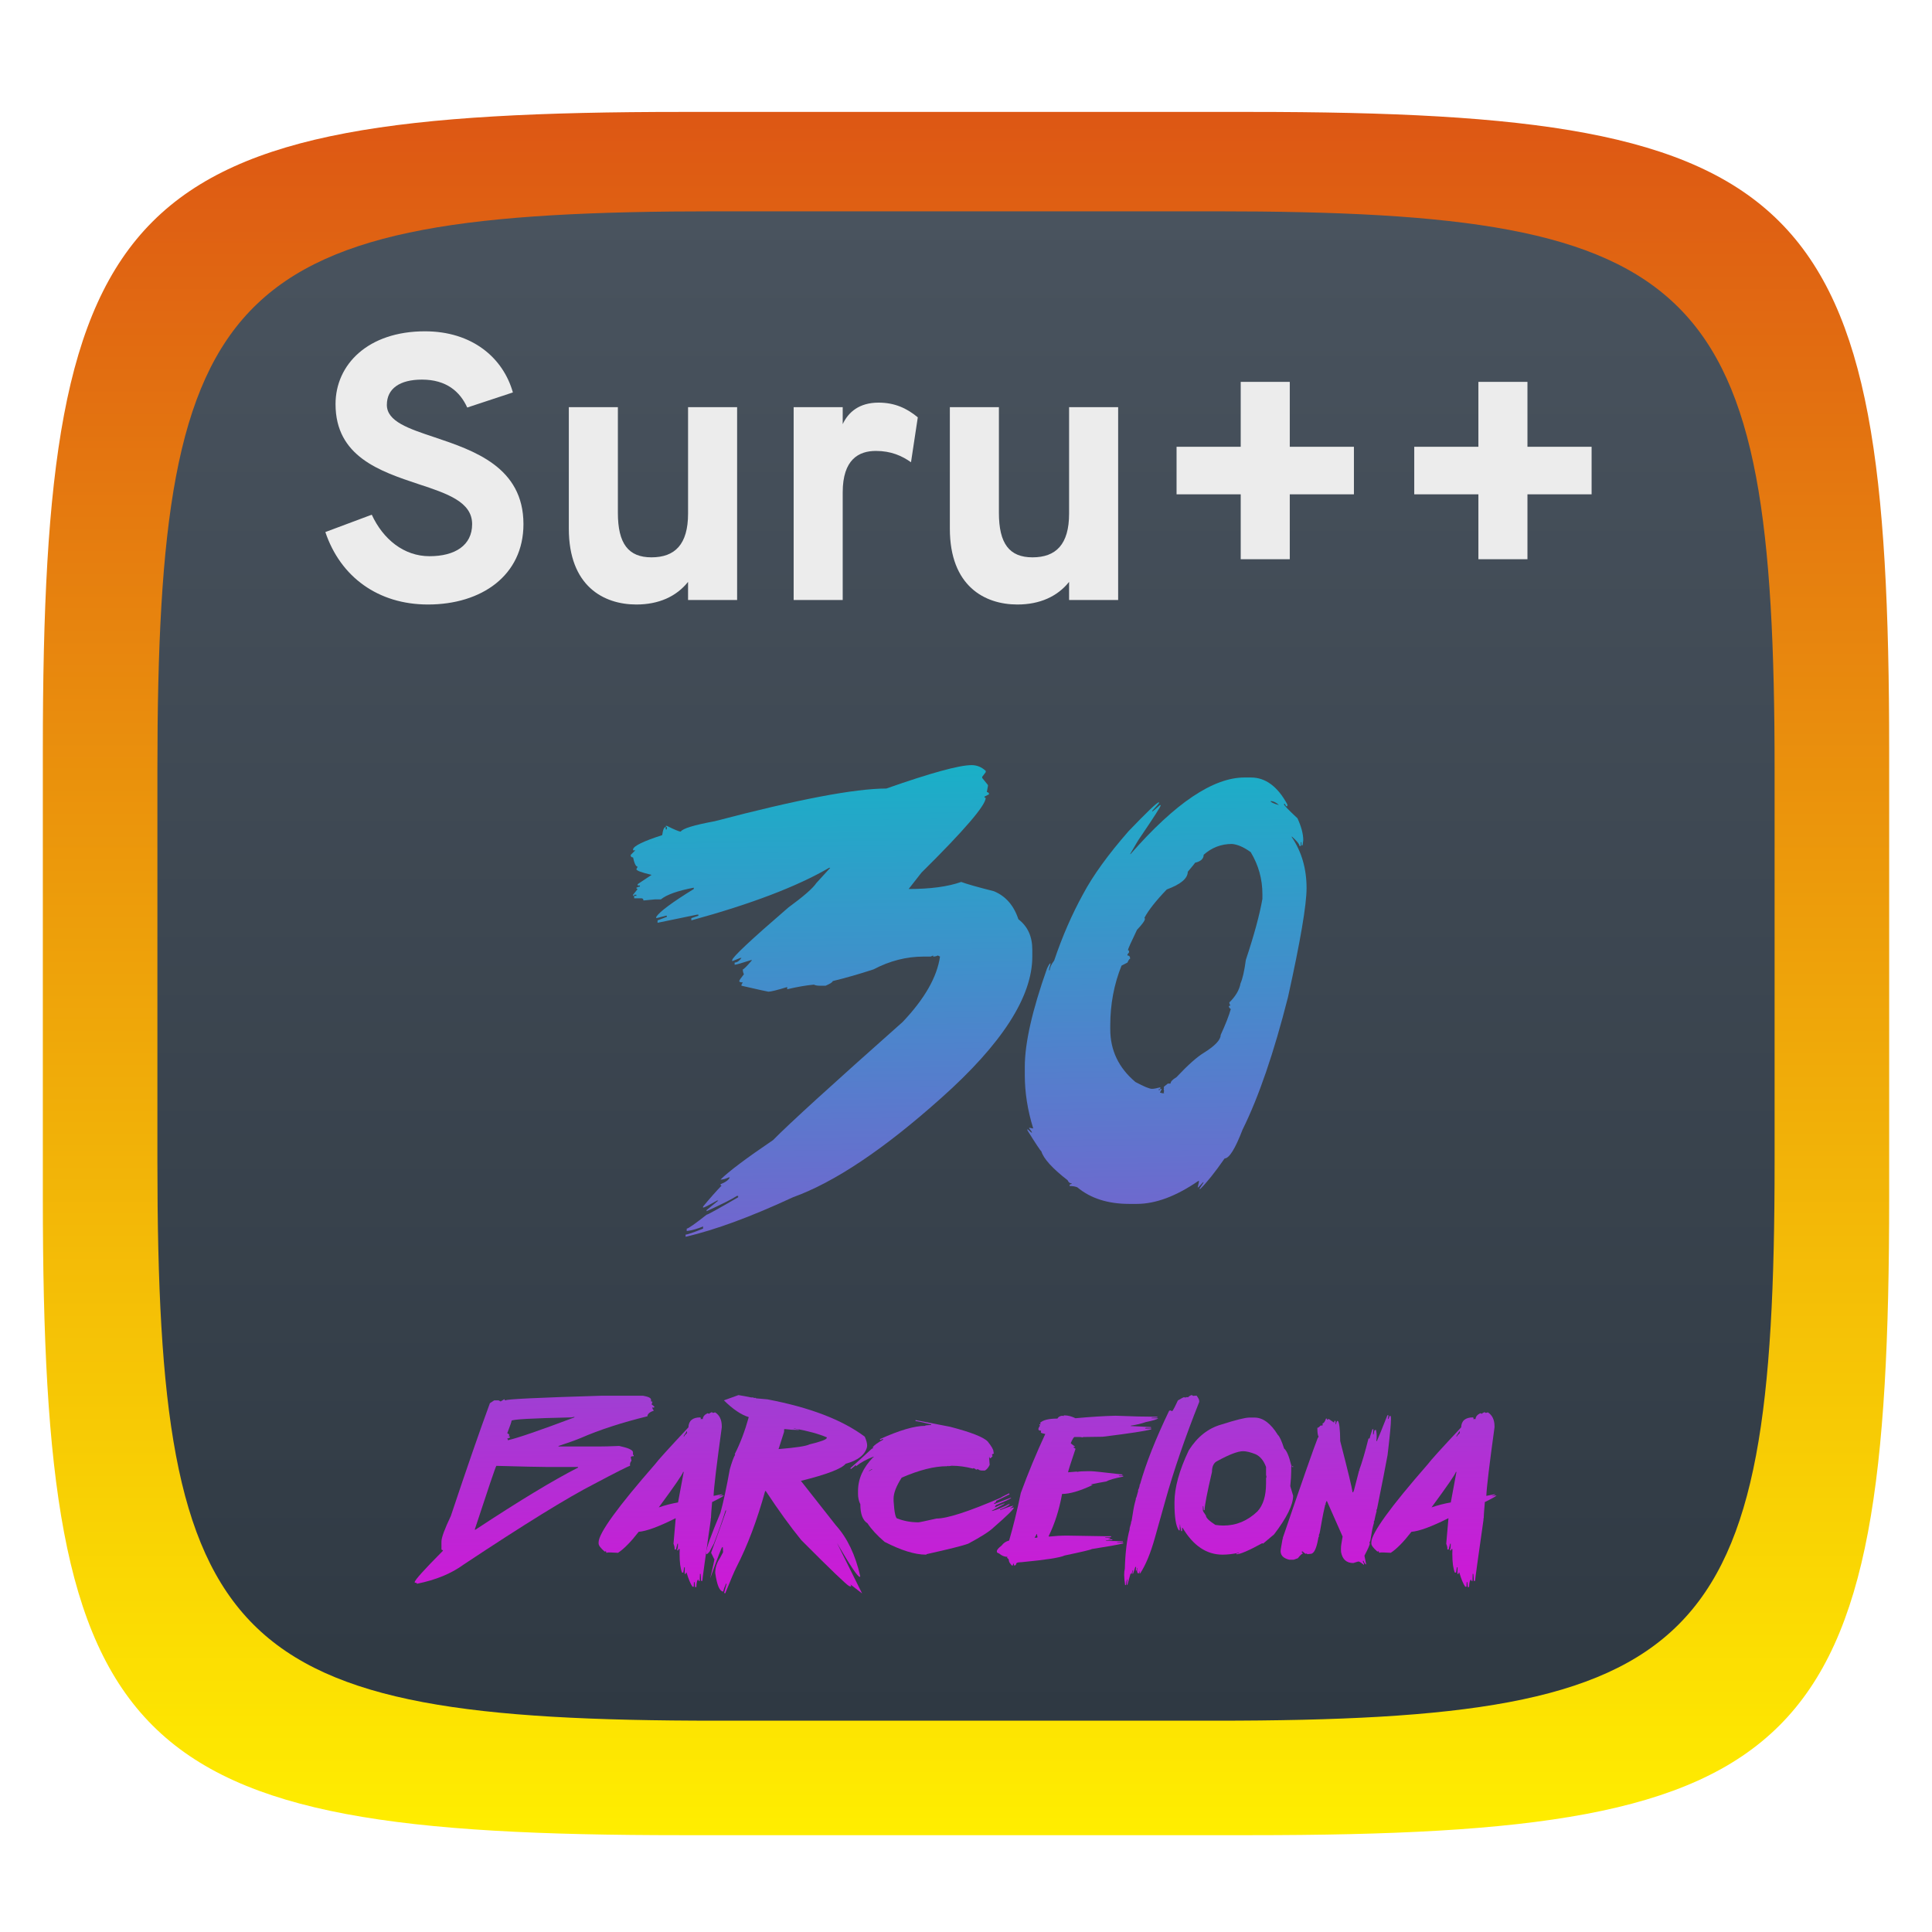<svg width="1024" height="1024" viewBox="0 0 1024 1024" fill="none" xmlns="http://www.w3.org/2000/svg">
<g filter="url(#filter0_d)">
<path d="M662.74 55.32C958.965 55.32 1001.3 97.549 1001.3 393.498V630.503C1001.3 926.45 958.965 968.68 662.74 968.68H361.26C65.035 968.68 22.7 926.45 22.7 630.503V393.498C22.7 97.549 65.035 55.32 361.26 55.32H662.74Z" fill="url(#paint0_linear)"/>
</g>
<path d="M644.031 112C903.491 112 940.571 148.988 940.571 408.205V615.795C940.571 875.011 903.491 912 644.031 912H379.969C120.509 912 83.429 875.011 83.429 615.795V408.205C83.429 148.988 120.509 112 379.969 112H644.031Z" fill="url(#paint1_linear)"/>
<path d="M226.841 320.4C255.241 320.4 277.441 305 277.441 277.8C277.441 247.6 251.241 238.8 230.441 231.8C216.641 227.2 205.041 223.4 205.041 214.6C205.041 206 211.841 201.2 223.641 201.2C236.641 201.2 243.841 207.6 247.641 216L271.841 208C266.641 189.6 250.241 175.6 225.241 175.6C195.041 175.6 177.841 193.2 177.841 214.2C177.841 242 201.441 249.8 221.841 256.6C237.041 261.6 250.241 266 250.241 277.8C250.241 289 241.241 294.8 227.641 294.8C214.041 294.8 203.041 285.8 197.041 272.8L172.441 282C180.441 305.8 200.441 320.4 226.841 320.4Z" fill="#ECECEC"/>
<path d="M364.688 318H390.688V215.8H364.688V272.2C364.688 288.6 357.688 295.4 345.288 295.4C333.088 295.4 327.488 288.2 327.488 271.8V215.8H301.488V280.2C301.488 310.6 319.888 320.4 337.288 320.4C349.088 320.4 358.488 316.2 364.688 308.4V318Z" fill="#ECECEC"/>
<path d="M420.652 318H446.652V261C446.652 243.4 455.252 239 464.252 239C472.252 239 478.052 241.6 482.852 245L486.452 221.2C480.652 216.4 474.252 213.4 465.652 213.4C455.452 213.4 449.652 218.4 446.652 224.8V215.8H420.652V318Z" fill="#ECECEC"/>
<path d="M566.641 318H592.641V215.8H566.641V272.2C566.641 288.6 559.641 295.4 547.241 295.4C535.041 295.4 529.441 288.2 529.441 271.8V215.8H503.441V280.2C503.441 310.6 521.841 320.4 539.241 320.4C551.041 320.4 560.441 316.2 566.641 308.4V318Z" fill="#ECECEC"/>
<path d="M683.605 262H717.605V236.8H683.605V202.4H657.605V236.8H623.605V262H657.605V296.4H683.605V262Z" fill="#ECECEC"/>
<path d="M809.582 262H843.582V236.8H809.582V202.4H783.582V236.8H749.582V262H783.582V296.4H809.582V262Z" fill="#ECECEC"/>
<path d="M514.958 405.531C517.767 405.531 520.264 406.546 522.448 408.574V409.277L520.576 411.734V412.32L523.619 416.065V416.65L523.034 419.81C523.814 419.888 524.204 420.278 524.204 420.981L521.746 422.268C521.746 422.658 521.98 422.853 522.448 422.853C522.448 426.833 511.095 440.058 488.389 462.53L481.601 471.191C493.149 471.191 502.434 469.943 509.457 467.446C512.344 468.538 518.118 470.177 526.779 472.362C533.021 474.937 537.352 479.891 539.77 487.226C544.686 490.971 547.144 496.355 547.144 503.378V507.006C547.144 528.307 531.07 553.276 498.923 581.912C468.57 609.066 442.353 626.622 420.271 634.581C398.112 644.88 379.151 651.864 363.389 655.531V654.361C364.326 654.361 367.408 653.307 372.636 651.201V650.03C369.749 651.279 366.862 652.098 363.975 652.488V651.201C364.755 651.201 368.266 648.743 374.508 643.827C375.054 643.827 380.633 640.745 391.245 634.581V633.879H390.543C388.046 635.517 382.701 638.209 374.508 641.954V641.369L380.711 636.336H380.009C375.64 638.833 373.182 640.082 372.636 640.082V639.497C376.459 634.893 379.736 631.187 382.467 628.378C382.077 628.378 381.882 628.144 381.882 627.675C384.613 626.583 386.251 625.374 386.798 624.047H386.212C384.574 624.827 383.13 625.218 381.882 625.218C386.173 620.926 395.459 613.943 409.738 604.267C418.243 595.606 441.144 574.734 478.441 541.65C490.067 529.4 496.66 517.852 498.221 507.006L497.05 506.421C496.348 506.811 495.529 507.006 494.593 507.006V506.421L493.305 507.006H489.56C480.431 507.006 471.574 509.269 462.991 513.794C455.345 516.291 448.127 518.359 441.339 519.998C441.339 520.544 440.09 521.363 437.593 522.455H434.55C433.146 522.455 432.093 522.26 431.39 521.87C427.177 522.26 422.456 523.08 417.228 524.328V523.158C411.844 524.796 408.528 525.616 407.28 525.616C406.968 525.616 402.208 524.562 393.001 522.455V521.87L393.703 520.7C392.455 520.7 391.83 520.466 391.83 519.998C391.83 519.607 392.65 518.398 394.288 516.369C393.898 515.589 393.703 514.731 393.703 513.794C394.171 513.794 395.81 512.156 398.619 508.879H398.034C392.962 510.517 390.075 511.336 389.372 511.336V510.166C390.621 510.166 391.83 509.347 393.001 507.708H392.416L388.085 509.464V508.879C388.085 507.396 397.995 498.111 417.814 481.023C425.928 475.093 430.883 470.762 432.678 468.031L440.051 459.955H439.466C422.456 469.865 398.112 479.15 366.432 487.811V486.641L370.178 485.353V484.768H369.475L348.525 489.099V487.811L353.441 485.939V485.353H352.856C349.735 486.212 348.057 486.641 347.823 486.641V485.939C349.696 483.13 356.328 478.214 367.72 471.191V470.489C359.137 472.128 353.324 474.195 350.281 476.692H347.238L341.034 477.278C341.034 476.497 340.644 476.107 339.864 476.107H336.119V474.82H337.289V474.234H336.119C336.119 474.625 335.924 474.82 335.534 474.82V474.234L337.991 471.191C337.523 471.191 337.289 470.957 337.289 470.489C338.147 470.099 338.772 469.904 339.162 469.904V469.319H337.991V468.616L345.365 463.701C339.981 462.452 337.289 461.438 337.289 460.658L337.991 459.37C337.055 459.37 336.236 457.732 335.534 454.454C334.675 454.454 334.246 454.025 334.246 453.167L336.704 450.709H335.534V450.124C335.924 448.329 341.073 445.832 350.983 442.633C351.373 439.746 351.997 438.303 352.856 438.303V439.59H353.441V438.303C353.051 438.303 352.856 438.108 352.856 437.718H353.441C357.498 439.746 359.956 440.761 360.814 440.761C361.829 439.122 367.837 437.288 378.839 435.26C422.768 423.712 453.082 417.938 469.78 417.938C493.344 409.667 508.403 405.531 514.958 405.531Z" fill="url(#paint2_linear)"/>
<path d="M659.621 412.086H663.015C670.74 412.086 677.177 416.845 682.327 426.365V427.301H681.624C681.624 427.145 681.39 426.716 680.922 426.013H680.571V426.365C680.571 426.833 682.951 429.291 687.71 433.738C689.739 438.186 690.754 442.048 690.754 445.325C690.754 445.559 690.637 446.457 690.402 448.017H689.817V446.379H689.466V448.368H688.764C688.686 447.354 687.32 445.676 684.667 443.336V443.687C689.895 451.411 692.509 460.424 692.509 470.723C692.509 479.618 689.232 498.852 682.678 528.425C675.187 557.997 667.15 581.444 658.567 598.766C654.666 608.91 651.506 613.982 649.087 613.982C643.937 621.394 639.607 626.817 636.095 630.25H635.861V629.899L637.851 626.856V626.505C637.695 626.505 636.798 627.441 635.159 629.314H634.808C635.276 627.363 635.51 626.232 635.51 625.92H635.159C623.377 634.035 612.492 638.092 602.505 638.092H598.525C587.211 638.092 578.043 635.166 571.02 629.314C569.928 628.846 568.563 628.612 566.924 628.612V628.261C566.924 627.792 567.275 627.558 567.977 627.558V627.207C567.041 627.207 566.339 626.661 565.871 625.569C557.756 619.248 553.113 614.138 551.943 610.236C551.397 609.846 548.939 606.14 544.569 599.117V598.415C545.974 599.742 546.754 600.405 546.91 600.405V600.054C546.91 599.898 546.442 599.234 545.505 598.064V597.713L547.261 598.064H547.612C544.647 588.467 543.165 579.064 543.165 569.857V565.41C543.165 552.847 547.105 535.447 554.986 513.209C555.844 511.415 556.429 510.517 556.741 510.517V511.219C556.273 512.624 556.039 513.521 556.039 513.911V514.263H556.39C556.39 512.936 557.171 511.219 558.731 509.113C563.023 496.394 568.133 484.651 574.064 473.883C579.291 464.052 587.328 452.933 598.174 440.527C607.927 430.383 613.233 425.311 614.092 425.311H614.443C614.443 425.623 613.194 427.106 610.697 429.759V430.11C610.931 430.11 612.297 428.979 614.794 426.716H615.145V426.95C615.145 427.574 611.517 433.231 604.26 443.921C603.558 444.857 601.841 447.705 599.11 452.465V452.816C622.831 425.662 643.001 412.086 659.621 412.086ZM673.431 424.609C673.431 425.155 674.914 425.857 677.879 426.716C676.397 425.311 674.914 424.609 673.431 424.609ZM606.601 486.407L606.835 486.992C606.835 487.928 605.431 489.879 602.622 492.844C599.422 499.476 597.823 503.066 597.823 503.612C598.213 503.69 598.408 503.885 598.408 504.197V504.782L597.589 505.836V506.421C598.525 506.421 598.993 507.006 598.993 508.176C598.603 508.176 598.135 508.84 597.589 510.166L594.429 511.805C590.449 521.714 588.46 532.287 588.46 543.523V545.513C588.46 556.67 592.907 565.995 601.802 573.485C606.328 575.904 609.254 577.114 610.58 577.114C611.517 577.114 612.999 576.841 615.028 576.294V576.528C615.028 577.153 614.677 577.465 613.975 577.465V577.699H614.794C614.872 577.309 615.067 577.114 615.379 577.114H615.613V577.465L614.794 579.103L616.198 579.454H617.018L616.784 578.869L617.018 578.284C616.862 577.972 616.784 577.582 616.784 577.114C616.784 576.958 616.862 576.88 617.018 576.88L616.784 576.294C616.784 576.06 617.525 575.397 619.007 574.305H620.412C620.412 573.29 621.465 572.159 623.572 570.91C629.658 564.434 634.535 560.104 638.202 557.919C644.054 554.252 646.98 551.13 646.98 548.556C649.633 542.782 651.428 538.178 652.364 534.745C652.052 534.745 651.701 534.355 651.311 533.574C651.311 533.184 651.584 532.989 652.13 532.989C651.74 532.287 651.545 531.741 651.545 531.351C654.9 528.073 656.89 524.679 657.514 521.168C658.606 518.749 659.543 514.614 660.323 508.762C664.692 495.653 667.618 484.885 669.101 476.458V473.883C669.101 465.925 667.033 458.512 662.898 451.645C659.23 448.993 655.914 447.549 652.949 447.315C647.253 447.315 642.26 449.227 637.968 453.05C637.968 455.157 636.446 456.561 633.403 457.263C633.403 457.42 632.116 459.019 629.541 462.062C629.541 465.573 625.835 468.694 618.422 471.425C612.648 477.434 608.708 482.427 606.601 486.407Z" fill="url(#paint3_linear)"/>
<path d="M318.641 739.771H340.857C343.657 740.26 345.057 740.96 345.057 741.871V742.799C345.577 742.799 345.838 742.896 345.838 743.092C345.577 743.352 345.447 743.857 345.447 744.605C345.838 744.605 346.342 745.012 346.961 745.826L346.18 746.119C346.18 745.924 346.066 745.826 345.838 745.826V746.705L346.57 747.633C344.292 748.447 343.152 749.456 343.152 750.66C329.513 754.013 317.762 757.838 307.898 762.135C305.001 763.339 301.046 764.755 296.033 766.383V766.676H317.078C319.943 766.676 323.654 766.578 328.211 766.383C333.061 767.457 335.486 768.564 335.486 769.703V771.168H335.877V771.803C334.835 771.803 334.314 771.998 334.314 772.389C334.575 773.463 334.705 774.065 334.705 774.195C334.184 774.879 333.924 775.481 333.924 776.002V776.93C333.077 777.06 326.697 780.283 314.783 786.598C300.916 793.694 277.934 807.887 245.838 829.176C239.295 833.993 231.01 837.411 220.984 839.43C220.984 839.039 220.594 838.844 219.812 838.844V838.551C219.812 837.509 224.793 831.975 234.754 821.949V821.607C234.233 821.607 233.973 821.412 233.973 821.021V817.115C233.973 814.999 235.633 810.458 238.953 803.492C247.384 778.232 254.285 758.31 259.656 743.727L261.951 742.213H264.246L265.369 742.799L267.322 741.578C267.387 742.001 267.632 742.213 268.055 742.213C268.055 741.594 284.917 740.781 318.641 739.771ZM302.918 751.246C281.727 751.702 271.131 752.304 271.131 753.053C271.131 753.541 270.366 755.755 268.836 759.693C269.194 759.693 269.585 760.003 270.008 760.621L269.617 761.207C270.105 761.272 270.35 761.484 270.35 761.842C269.731 762.232 269.227 762.428 268.836 762.428C269.096 762.818 269.227 763.128 269.227 763.355C274.467 762.151 286.202 758.115 304.432 751.246V750.953C303.553 751.148 303.048 751.246 302.918 751.246ZM263.074 776.93C262.586 777.646 258.761 788.925 251.6 810.768H251.99C275.265 795.436 293.396 784.465 306.385 777.857V777.516H289.148C285.535 777.516 276.844 777.32 263.074 776.93Z" fill="url(#paint4_linear)"/>
<path d="M377.381 748.414C377.446 748.707 377.674 748.854 378.064 748.854C378.52 748.691 378.862 748.609 379.09 748.609C381.401 750.107 382.557 752.564 382.557 755.982V756.52C379.822 776.311 378.374 788.421 378.211 792.848C381.01 792.262 382.605 791.969 382.996 791.969C382.996 792.132 382.312 792.49 380.945 793.043H381.287C382.199 792.75 382.996 792.604 383.68 792.604C383.126 793.189 381.043 794.361 377.43 796.119C377.039 800.644 376.827 803.639 376.795 805.104H376.453C376.453 805.234 376.551 805.299 376.746 805.299C373.751 826.23 372.254 837.102 372.254 837.916H371.57V837.525C371.57 836.777 371.489 835.67 371.326 834.205H370.984L370.887 837.916H370.203V837.232C369.552 837.232 369.178 838.551 369.08 841.188H368.396L368.152 838.551H367.811L367.713 840.992H367.029C365.955 839.43 364.913 836.939 363.904 833.521H363.562L363.514 834.205H362.879L362.977 830.689H362.635L362.195 833.326V833.521H361.512C360.633 831.34 360.193 828.053 360.193 823.658C360.193 822.844 360.21 821.982 360.242 821.07H359.559V821.705H358.875L359.266 820.191L359.363 818.189H359.021C358.989 818.515 358.729 819.54 358.24 821.266H357.557V820.68C357.557 819.996 357.361 819.166 356.971 818.189C357.687 810.279 358.077 805.771 358.143 804.664C349.191 809.156 342.648 811.565 338.514 811.891C334.38 817.229 330.734 820.94 327.576 823.023L323.523 822.828H322.156L321.473 823.023C321.277 822.763 321.18 822.47 321.18 822.145L320.496 822.389C318.348 820.533 317.273 819.101 317.273 818.092V817.359C317.436 812.477 327.43 798.691 347.254 776.002C348.523 774.212 354.399 767.717 364.881 756.52C365.011 753.004 367.111 751.246 371.18 751.246L371.521 751.686L371.18 752.125H372.498C372.563 750.855 373.393 749.83 374.988 749.049C375.444 749.212 375.786 749.293 376.014 749.293C376.014 749.065 376.469 748.772 377.381 748.414ZM363.807 758.717C363.807 758.945 363.318 759.742 362.342 761.109V761.305H362.684C362.684 760.979 363.156 760.41 364.1 759.596L364.148 758.717H363.807ZM362.049 780.152C362.016 781.064 357.719 787.33 349.158 798.951C352.576 797.779 355.994 796.9 359.412 796.314V796.119L362.342 780.348L362.391 780.152H362.049Z" fill="url(#paint5_linear)"/>
<path d="M391.395 739.43C392.306 739.56 393.445 739.755 394.812 740.016L397.693 740.602C397.986 740.667 398.263 740.699 398.523 740.699C398.719 740.699 398.898 740.683 399.061 740.65L399.695 740.943C399.923 740.911 400.118 740.895 400.281 740.895C400.444 740.895 400.59 740.911 400.721 740.943L400.623 741.139L406.678 741.676C429.106 745.908 446.326 752.499 458.338 761.451C459.184 763.372 459.607 764.934 459.607 766.139C459.607 766.464 459.575 766.773 459.51 767.066C458.403 771.168 454.643 774.081 448.23 775.807C446.082 778.476 438.172 781.503 424.5 784.889L443.055 808.473C449.077 815.146 453.374 824.13 455.945 835.426C455.913 835.654 455.815 835.768 455.652 835.768C454.611 835.768 450.607 829.794 443.641 817.848L456.922 844.557L450.721 839.771C450.981 840.195 451.111 840.52 451.111 840.748V840.895L450.135 840.699C448.702 840.016 440.223 831.878 424.695 816.285C418.934 809.221 412.667 800.562 405.896 790.309L405.555 790.26C401.29 805.722 396.212 819.182 390.32 830.641C389.246 832.724 387.277 837.33 384.412 844.459L383.777 844.312L385.096 839.479L384.803 839.381L383.826 841.725L383.289 843.58L382.996 843.482C381.271 843.157 379.969 839.885 379.09 833.668C379.122 830.803 379.952 828.199 381.58 825.855L383.24 822.73C383.208 820.842 383.126 819.898 382.996 819.898C382.931 819.898 382.866 820.012 382.801 820.24V819.996C382.508 819.996 380.376 825.53 376.404 836.598C377.902 830.38 378.65 826.93 378.65 826.246V826.1C378.618 826.1 378.569 826.165 378.504 826.295L376.893 822.975C381.938 809.173 384.51 802.044 384.607 801.588L384.9 800.611L384.559 800.514C382.866 806.015 380.799 811.891 378.357 818.141L376.062 822.438C375.346 823.284 374.842 823.707 374.549 823.707C374.321 823.707 374.207 823.495 374.207 823.072C374.207 821.021 376.762 813.909 381.873 801.734C383.403 796.201 385.047 788.551 386.805 778.785C387.846 775.074 388.79 772.486 389.637 771.021V770.924C389.637 770.859 389.555 770.81 389.393 770.777C392.29 765.146 394.78 758.587 396.863 751.1C392.859 749.895 388.465 746.933 383.68 742.213L391.395 739.43ZM420.691 757.105V757.203C422.384 757.496 423.279 757.659 423.377 757.691L423.328 757.936C423.23 757.903 421.977 757.854 419.568 757.789L416.102 757.447L415.613 757.496V758.082C415.613 758.44 415.597 758.733 415.564 758.961L412.684 767.945C412.553 767.945 412.488 767.962 412.488 767.994L412.732 768.043C421.88 767.294 427.316 766.464 429.041 765.553C434.998 764.12 438.042 762.997 438.172 762.184L438.27 761.842C433.908 759.986 428.227 758.424 421.229 757.154L420.691 757.105Z" fill="url(#paint6_linear)"/>
<path d="M485.242 752.711H485.486L503.602 756.227C514.637 759.091 521.277 761.695 523.523 764.039C525.542 766.578 526.551 768.336 526.551 769.312C526.551 769.703 526.632 770.045 526.795 770.338C526.111 770.598 525.77 770.859 525.77 771.119C525.965 771.445 526.062 771.689 526.062 771.852L525.037 772.877H524.549V772.34H524.256V772.877C524.451 774.96 524.549 776.132 524.549 776.393C523.865 777.857 523.019 778.867 522.01 779.42H520.496C519.617 779.42 518.868 779.16 518.25 778.639C517.957 778.834 517.615 778.932 517.225 778.932C517.225 778.671 516.801 778.411 515.955 778.15C515.792 778.15 515.711 778.232 515.711 778.395C511.805 777.385 508.11 776.881 504.627 776.881H504.383L502.625 777.125V776.881L502.088 777.125H501.844C495.203 777.125 487.228 779.143 477.918 783.18C475.053 787.639 473.621 791.334 473.621 794.264V795.533C474.012 801.751 474.695 804.859 475.672 804.859C479.122 806.194 482.817 806.861 486.756 806.861C487.277 806.861 490.467 806.194 496.326 804.859C502.055 804.859 513.465 801.165 530.555 793.775C530.587 793.613 532.02 792.848 534.852 791.48L535.096 792.018C530.506 794.361 528.081 795.533 527.82 795.533L528.064 796.021C527.218 796.477 526.795 796.819 526.795 797.047H527.283L535.877 793.775V794.02C535.551 794.41 532.866 795.663 527.82 797.779L527.283 798.805H527.527C529.676 797.828 531.287 797.161 532.361 796.803V797.047L525.525 800.807H526.062C528.309 800.221 531.32 798.967 535.096 797.047V797.291C534.64 797.975 532.964 798.902 530.066 800.074V800.318H530.311C534.152 798.821 536.43 798.072 537.146 798.072L535.34 799.586H535.633C536.089 799.228 536.674 799.049 537.391 799.049C537.391 799.83 533.777 803.362 526.551 809.645C524.5 811.663 520.04 814.511 513.172 818.189C510.503 819.199 503.113 821.054 491.004 823.756V824H490.76C484.933 824 477.625 821.738 468.836 817.213C464.832 813.762 461.821 810.491 459.803 807.398C457.264 805.803 455.994 802.434 455.994 797.291C455.18 795.663 454.773 793.824 454.773 791.773V790.26C454.773 783.814 457.459 777.841 462.83 772.34H463.074V772.096H462.83C459.152 773.528 456.124 775.204 453.748 777.125C453.748 776.799 453.585 776.637 453.26 776.637C453.26 776.897 452.495 777.564 450.965 778.639L450.721 778.15C454.529 774.798 458.224 771.445 461.805 768.092C462.228 767.734 462.57 767.555 462.83 767.555L462.537 767.066C463.449 765.895 465.304 764.56 468.104 763.062V762.77H467.615L466.59 763.307L466.346 762.77C476.697 758.082 484.673 755.738 490.271 755.738C490.271 755.51 491.362 755.348 493.543 755.25V754.957C488.725 753.785 485.958 753.199 485.242 753.199V752.711ZM460.486 779.859C461.495 779.208 462.081 778.883 462.244 778.883V778.688H462.049C461.072 779.176 460.551 779.566 460.486 779.859Z" fill="url(#paint7_linear)"/>
<path d="M564.246 750.172C566.102 750.204 568.022 750.709 570.008 751.686C578.374 750.937 585.438 750.497 591.199 750.367C600.151 750.725 607.557 750.904 613.416 750.904L613.465 751.295L610.34 751.49V751.686H613.904C613.351 752.271 611.137 752.955 607.264 753.736C605.05 754.518 602.397 755.152 599.305 755.641L599.354 755.836L609.998 756.373L610.096 756.764H607.508C607.15 756.796 606.971 756.91 606.971 757.105V757.154H610.145L610.242 757.545C607.378 758.424 598.784 759.742 584.461 761.5C580.457 761.598 577.055 761.646 574.256 761.646L573.621 761.842C573.23 761.712 572.791 761.646 572.303 761.646H569.422C568.999 761.874 568.364 762.949 567.518 764.869C567.55 765.032 568.315 765.667 569.812 766.773C569.422 766.904 569.113 766.969 568.885 766.969L568.934 767.115L570.057 767.896C567.42 775.709 566.102 779.843 566.102 780.299V780.348L570.838 779.957L570.887 780.152C571.896 779.892 573.784 779.762 576.551 779.762H578.162C579.399 779.762 584.852 780.331 594.52 781.471H594.812L594.91 781.861C594.747 781.861 594.113 781.91 593.006 782.008L593.055 782.203H595.301L595.35 782.594C590.727 783.538 587.7 784.417 586.268 785.23C583.826 785.621 581.157 786.126 578.26 786.744L578.309 786.939H578.943L578.992 787.135C572.352 790.26 566.997 791.822 562.928 791.822C561.398 800.221 559.038 807.643 555.848 814.088L555.896 814.43C559.282 814.072 562.456 813.893 565.418 813.893C577.039 814.12 583.891 814.234 585.975 814.234H588.855L588.953 814.625C588.66 814.625 587.602 814.69 585.779 814.82L585.828 815.016H588.367L588.416 815.211V815.26C588.416 815.455 588.123 815.553 587.537 815.553V815.748L589.539 815.943L589.588 816.334H589.246C588.986 816.334 587.944 816.399 586.121 816.529V816.725C589.279 816.725 592.29 816.79 595.154 816.92L595.203 817.262C593.38 817.392 592.339 817.457 592.078 817.457V817.652H595.301L595.35 818.043C592.452 818.759 586.902 819.752 578.699 821.021C578.276 821.38 573.475 822.519 564.295 824.439C561.919 825.579 554.253 826.767 541.297 828.004C539.507 828.004 538.611 828.297 538.611 828.883V828.98C538.416 829.469 538.156 829.713 537.83 829.713H537.488L537.293 828.785H537L536.854 829.713H536.219C535.372 828.671 534.917 827.988 534.852 827.662L534.559 826.344L533.826 825.758L533.777 825.562L534.021 825.172C532.394 825.172 530.88 824.553 529.48 823.316C529.188 823.316 528.829 823.121 528.406 822.73L528.357 822.34V822.145C528.357 821.461 529.204 820.468 530.896 819.166C531.84 817.831 533.159 816.952 534.852 816.529C537.033 809.107 539.1 800.693 541.053 791.285C544.926 780.706 549.256 770.273 554.041 759.986H553.748C552.413 759.726 551.714 759.465 551.648 759.205L551.795 758.277C550.949 758.277 550.477 758.082 550.379 757.691V757.496C550.379 756.975 550.672 756.357 551.258 755.641C550.997 755.413 550.851 755.169 550.818 754.908H551.746L551.355 754.518L551.307 754.127C552.837 752.63 555.88 751.881 560.438 751.881C561.023 750.872 562 750.367 563.367 750.367C563.367 750.497 563.481 750.562 563.709 750.562C563.709 750.302 563.888 750.172 564.246 750.172ZM549.256 813.111V813.209C549.256 813.6 548.947 814.202 548.328 815.016H549.305C549.695 815.016 549.891 814.902 549.891 814.674V814.625L549.549 813.111H549.256Z" fill="url(#paint8_linear)"/>
<path d="M631.531 739.43H631.727L632.41 739.869L633.436 739.723L633.387 739.869L633.826 739.723H634.217C635.161 740.927 635.633 741.92 635.633 742.701C635.633 742.864 635.617 743.01 635.584 743.141C628.064 762.053 622.075 779.501 617.615 795.484L612.146 814.967C609.868 823.137 607.264 829.452 604.334 833.912H603.943L604.236 832.887H604.041L603.553 833.912H603.162C602.837 833.554 602.674 833.049 602.674 832.398C602.674 832.236 602.69 832.04 602.723 831.812L602.967 831.08H602.771L602.381 832.447H601.99L602.137 830.494H601.746C601.128 832.285 600.737 833.473 600.574 834.059H600.184L600.477 832.301H600.281L599.744 834.205H599.354L599.451 833.912H599.256L597.547 839.967H597.156C597.221 839.739 597.352 838.795 597.547 837.135H597.352L597.059 838.209C596.863 839.413 596.749 840.048 596.717 840.113H596.326C596.001 837.965 595.838 836.142 595.838 834.645C595.838 833.375 595.952 832.333 596.18 831.52C596.44 822.763 597.286 815.813 598.719 810.67L598.67 810.084H598.865L598.768 809.791L599.5 807.154C599.533 807.057 599.549 806.975 599.549 806.91C599.549 806.78 599.516 806.666 599.451 806.568L599.744 806.275C600.525 801.197 601.079 798.089 601.404 796.949L601.99 794.703C602.023 794.605 602.039 794.508 602.039 794.41C602.039 794.312 602.023 794.215 601.99 794.117C602.153 793.954 602.267 793.759 602.332 793.531L603.162 790.602C603.227 790.439 603.26 790.292 603.26 790.162C603.26 790.032 603.227 789.934 603.162 789.869L603.602 788.941L603.992 787.623C604.025 787.493 604.041 787.395 604.041 787.33C604.041 787.232 604.008 787.184 603.943 787.184L604.285 786.598C607.378 775.595 612.505 762.639 619.666 747.73L620.105 747.584H620.496L620.984 747.877H621.375C622.026 746.998 623.003 745.126 624.305 742.262C626.193 741.155 627.202 740.602 627.332 740.602H627.918L628.26 740.748L629.139 740.455C629.334 740.553 629.513 740.602 629.676 740.602C630.132 740.081 630.75 739.69 631.531 739.43Z" fill="url(#paint9_linear)"/>
<path d="M662.146 751.344H664.93C669.389 751.344 673.507 754.404 677.283 760.523C678.162 761.24 679.269 763.648 680.604 767.75C681.938 768.792 683.191 771.721 684.363 776.539H684.607L684.363 776.93C684.363 777.06 684.445 777.125 684.607 777.125L684.363 777.516V779.859C684.363 781.975 684.201 784.579 683.875 787.672L685.389 792.75C685.389 797.6 682.02 804.436 675.281 813.258L669.471 818.141L668.982 817.945C661.854 821.852 657.296 823.805 655.311 823.805V823.414L656.58 823.219V823.023H656.336C653.439 823.674 650.656 824 647.986 824C639.49 824 632.426 819.247 626.795 809.742H626.551V811.5H626.014C626.014 811.174 625.851 810.263 625.525 808.766H625.281V811.109H624.793C623.263 808.928 622.498 804.176 622.498 796.852V796.266C622.498 788.518 625.021 779.339 630.066 768.727C634.559 761.598 640.288 757.04 647.254 755.055C655.034 752.581 659.998 751.344 662.146 751.344ZM638.465 800.416H637.977V800.221C637.846 799.179 637.781 798.528 637.781 798.268H637.537V800.416C637.537 800.839 638.074 801.783 639.148 803.248C639.148 804.42 640.825 806.08 644.178 808.229C645.708 808.456 647.091 808.57 648.328 808.57H648.523C655.229 808.57 661.202 806.08 666.443 801.1C669.503 797.812 671.033 792.848 671.033 786.207V783.717C671.033 783.326 671.115 783.033 671.277 782.838L671.033 781.764V777.516C669.796 774.163 667.957 771.917 665.516 770.777C662.814 769.703 660.6 769.166 658.875 769.166C656.108 769.166 651.6 770.875 645.35 774.293C643.364 775.172 642.371 777.125 642.371 780.152C639.767 791.285 638.465 798.04 638.465 800.416ZM684.9 777.125H685.389V777.516H684.9V777.125ZM625.281 808.18V808.57H625.525V808.18H625.281Z" fill="url(#paint10_linear)"/>
<path d="M735.34 750.123H735.926L735.584 752.076H735.877L736.316 751.1L736.414 750.514H737C737.163 750.514 737.244 751.018 737.244 752.027C737.244 754.762 736.642 761.158 735.438 771.217C734.461 776.62 732.589 786.191 729.822 799.928H729.529L729.725 800.318C729.725 800.449 729.627 800.514 729.432 800.514V800.562C729.432 800.66 729.513 800.709 729.676 800.709C729.155 802.662 728.813 804.094 728.65 805.006L728.504 805.787C728.439 806.08 728.292 806.34 728.064 806.568V806.617C728.064 806.715 728.146 806.764 728.309 806.764C727.82 808.521 727.495 809.824 727.332 810.67L726.307 816.529L725.818 817.701L726.062 818.092C725.9 819.068 724.939 821.217 723.182 824.537L724.109 829.225C723.491 828.932 723.019 828.281 722.693 827.271H722.4L722.352 827.662C722.742 828.248 722.938 828.753 722.938 829.176C722.938 829.273 722.921 829.355 722.889 829.42C721.684 828.443 720.822 827.857 720.301 827.662H719.764L717.273 828.443C713.66 828.443 711.495 826.49 710.779 822.584C710.747 822.031 710.73 821.51 710.73 821.021C710.73 820.077 710.796 819.231 710.926 818.482L711.609 814.381L703.309 795.631H703.016C702.918 796.217 702.755 796.607 702.527 796.803V796.852C702.527 796.949 702.609 796.998 702.771 796.998C702.739 797.258 702.625 797.389 702.43 797.389C701.648 800.676 701.095 803.281 700.77 805.201L699.549 812.037C699.484 812.493 699.288 813.079 698.963 813.795V813.844C698.963 813.941 699.044 813.99 699.207 813.99L698.768 814.967L698.67 815.553C697.726 820.891 696.391 823.561 694.666 823.561C694.503 823.561 693.901 823.626 692.859 823.756L692.664 823.365L692.029 823.561C691.899 823.561 691.297 823.105 690.223 822.193L689.881 822.584L690.613 823.365C690.092 823.43 689.181 824.277 687.879 825.904L685.682 826.686H683.387C680.294 825.969 678.748 824.439 678.748 822.096C678.748 821.77 678.781 821.412 678.846 821.021L679.773 815.748C679.806 815.618 679.92 815.553 680.115 815.553C680.115 815.423 680.018 815.357 679.822 815.357C690.141 785.149 696.359 767.376 698.475 762.037C698.637 762.037 698.768 761.842 698.865 761.451C698.442 760.702 698.23 759.286 698.23 757.203V756.764C698.654 756.764 699.207 756.373 699.891 755.592C700.639 755.592 701.03 755.527 701.062 755.396L700.965 754.42C701.583 754.42 702.202 753.574 702.82 751.881H703.406L703.309 752.467H703.895L703.943 752.076H704.236L707.117 754.029L707.264 753.053H707.85C707.882 753.411 707.898 753.736 707.898 754.029C707.898 754.322 707.882 754.583 707.85 754.811H708.143C708.338 753.639 708.631 753.053 709.021 753.053C709.835 753.704 710.275 757.285 710.34 763.795C714.376 779.42 716.557 788.469 716.883 790.943H717.176L717.615 789.967L720.35 779.42H720.643V779.371C720.643 779.273 720.561 779.225 720.398 779.225C721.863 775.286 723.507 769.687 725.33 762.428H725.916C726.014 761.939 726.502 760.312 727.381 757.545H727.967L727.82 758.326L727.771 760.279H728.064L728.406 758.326C728.504 758.066 728.715 757.936 729.041 757.936H729.334C729.562 759.042 729.676 760.149 729.676 761.256C729.676 762.102 729.611 762.949 729.48 763.795H729.773C730.717 761.712 732.573 757.154 735.34 750.123Z" fill="url(#paint11_linear)"/>
<path d="M786.951 748.414C787.016 748.707 787.244 748.854 787.635 748.854C788.09 748.691 788.432 748.609 788.66 748.609C790.971 750.107 792.127 752.564 792.127 755.982V756.52C789.393 776.311 787.944 788.421 787.781 792.848C790.581 792.262 792.176 791.969 792.566 791.969C792.566 792.132 791.883 792.49 790.516 793.043H790.857C791.769 792.75 792.566 792.604 793.25 792.604C792.697 793.189 790.613 794.361 787 796.119C786.609 800.644 786.398 803.639 786.365 805.104H786.023C786.023 805.234 786.121 805.299 786.316 805.299C783.322 826.23 781.824 837.102 781.824 837.916H781.141V837.525C781.141 836.777 781.059 835.67 780.896 834.205H780.555L780.457 837.916H779.773V837.232C779.122 837.232 778.748 838.551 778.65 841.188H777.967L777.723 838.551H777.381L777.283 840.992H776.6C775.525 839.43 774.484 836.939 773.475 833.521H773.133L773.084 834.205H772.449L772.547 830.689H772.205L771.766 833.326V833.521H771.082C770.203 831.34 769.764 828.053 769.764 823.658C769.764 822.844 769.78 821.982 769.812 821.07H769.129V821.705H768.445L768.836 820.191L768.934 818.189H768.592C768.559 818.515 768.299 819.54 767.811 821.266H767.127V820.68C767.127 819.996 766.932 819.166 766.541 818.189C767.257 810.279 767.648 805.771 767.713 804.664C758.761 809.156 752.218 811.565 748.084 811.891C743.95 817.229 740.304 820.94 737.146 823.023L733.094 822.828H731.727L731.043 823.023C730.848 822.763 730.75 822.47 730.75 822.145L730.066 822.389C727.918 820.533 726.844 819.101 726.844 818.092V817.359C727.007 812.477 737 798.691 756.824 776.002C758.094 774.212 763.969 767.717 774.451 756.52C774.581 753.004 776.681 751.246 780.75 751.246L781.092 751.686L780.75 752.125H782.068C782.133 750.855 782.964 749.83 784.559 749.049C785.014 749.212 785.356 749.293 785.584 749.293C785.584 749.065 786.04 748.772 786.951 748.414ZM773.377 758.717C773.377 758.945 772.889 759.742 771.912 761.109V761.305H772.254C772.254 760.979 772.726 760.41 773.67 759.596L773.719 758.717H773.377ZM771.619 780.152C771.587 781.064 767.29 787.33 758.729 798.951C762.146 797.779 765.564 796.9 768.982 796.314V796.119L771.912 780.348L771.961 780.152H771.619Z" fill="url(#paint12_linear)"/>
<defs>
<filter id="filter0_d" x="12.7" y="49.32" width="998.6" height="933.36" filterUnits="userSpaceOnUse" color-interpolation-filters="sRGB">
<feFlood flood-opacity="0" result="BackgroundImageFix"/>
<feColorMatrix in="SourceAlpha" type="matrix" values="0 0 0 0 0 0 0 0 0 0 0 0 0 0 0 0 0 0 127 0"/>
<feOffset dy="4"/>
<feGaussianBlur stdDeviation="5"/>
<feColorMatrix type="matrix" values="0 0 0 0 0 0 0 0 0 0 0 0 0 0 0 0 0 0 0.4 0"/>
<feBlend mode="normal" in2="BackgroundImageFix" result="effect1_dropShadow"/>
<feBlend mode="normal" in="SourceGraphic" in2="effect1_dropShadow" result="shape"/>
</filter>
<linearGradient id="paint0_linear" x1="512" y1="55.32" x2="512" y2="968.68" gradientUnits="userSpaceOnUse">
<stop stop-color="#DD5714"/>
<stop offset="1" stop-color="#FFEE00"/>
</linearGradient>
<linearGradient id="paint1_linear" x1="512" y1="112" x2="512" y2="912" gradientUnits="userSpaceOnUse">
<stop stop-color="#49535E"/>
<stop offset="1" stop-color="#2F3943"/>
</linearGradient>
<linearGradient id="paint2_linear" x1="466.503" y1="363.584" x2="476.476" y2="985.908" gradientUnits="userSpaceOnUse">
<stop stop-color="#0ABDC6"/>
<stop offset="1" stop-color="#EA00D9"/>
</linearGradient>
<linearGradient id="paint3_linear" x1="466.503" y1="363.584" x2="476.476" y2="985.908" gradientUnits="userSpaceOnUse">
<stop stop-color="#0ABDC6"/>
<stop offset="1" stop-color="#EA00D9"/>
</linearGradient>
<linearGradient id="paint4_linear" x1="474.598" y1="390.531" x2="482.919" y2="909.783" gradientUnits="userSpaceOnUse">
<stop stop-color="#0ABDC6"/>
<stop offset="1" stop-color="#EA00D9"/>
</linearGradient>
<linearGradient id="paint5_linear" x1="474.598" y1="390.531" x2="482.919" y2="909.783" gradientUnits="userSpaceOnUse">
<stop stop-color="#0ABDC6"/>
<stop offset="1" stop-color="#EA00D9"/>
</linearGradient>
<linearGradient id="paint6_linear" x1="474.598" y1="390.531" x2="482.919" y2="909.783" gradientUnits="userSpaceOnUse">
<stop stop-color="#0ABDC6"/>
<stop offset="1" stop-color="#EA00D9"/>
</linearGradient>
<linearGradient id="paint7_linear" x1="474.598" y1="390.531" x2="482.919" y2="909.783" gradientUnits="userSpaceOnUse">
<stop stop-color="#0ABDC6"/>
<stop offset="1" stop-color="#EA00D9"/>
</linearGradient>
<linearGradient id="paint8_linear" x1="474.598" y1="390.531" x2="482.919" y2="909.783" gradientUnits="userSpaceOnUse">
<stop stop-color="#0ABDC6"/>
<stop offset="1" stop-color="#EA00D9"/>
</linearGradient>
<linearGradient id="paint9_linear" x1="474.598" y1="390.531" x2="482.919" y2="909.783" gradientUnits="userSpaceOnUse">
<stop stop-color="#0ABDC6"/>
<stop offset="1" stop-color="#EA00D9"/>
</linearGradient>
<linearGradient id="paint10_linear" x1="474.598" y1="390.531" x2="482.919" y2="909.783" gradientUnits="userSpaceOnUse">
<stop stop-color="#0ABDC6"/>
<stop offset="1" stop-color="#EA00D9"/>
</linearGradient>
<linearGradient id="paint11_linear" x1="474.598" y1="390.531" x2="482.919" y2="909.783" gradientUnits="userSpaceOnUse">
<stop stop-color="#0ABDC6"/>
<stop offset="1" stop-color="#EA00D9"/>
</linearGradient>
<linearGradient id="paint12_linear" x1="474.598" y1="390.531" x2="482.919" y2="909.783" gradientUnits="userSpaceOnUse">
<stop stop-color="#0ABDC6"/>
<stop offset="1" stop-color="#EA00D9"/>
</linearGradient>
</defs>
</svg>
